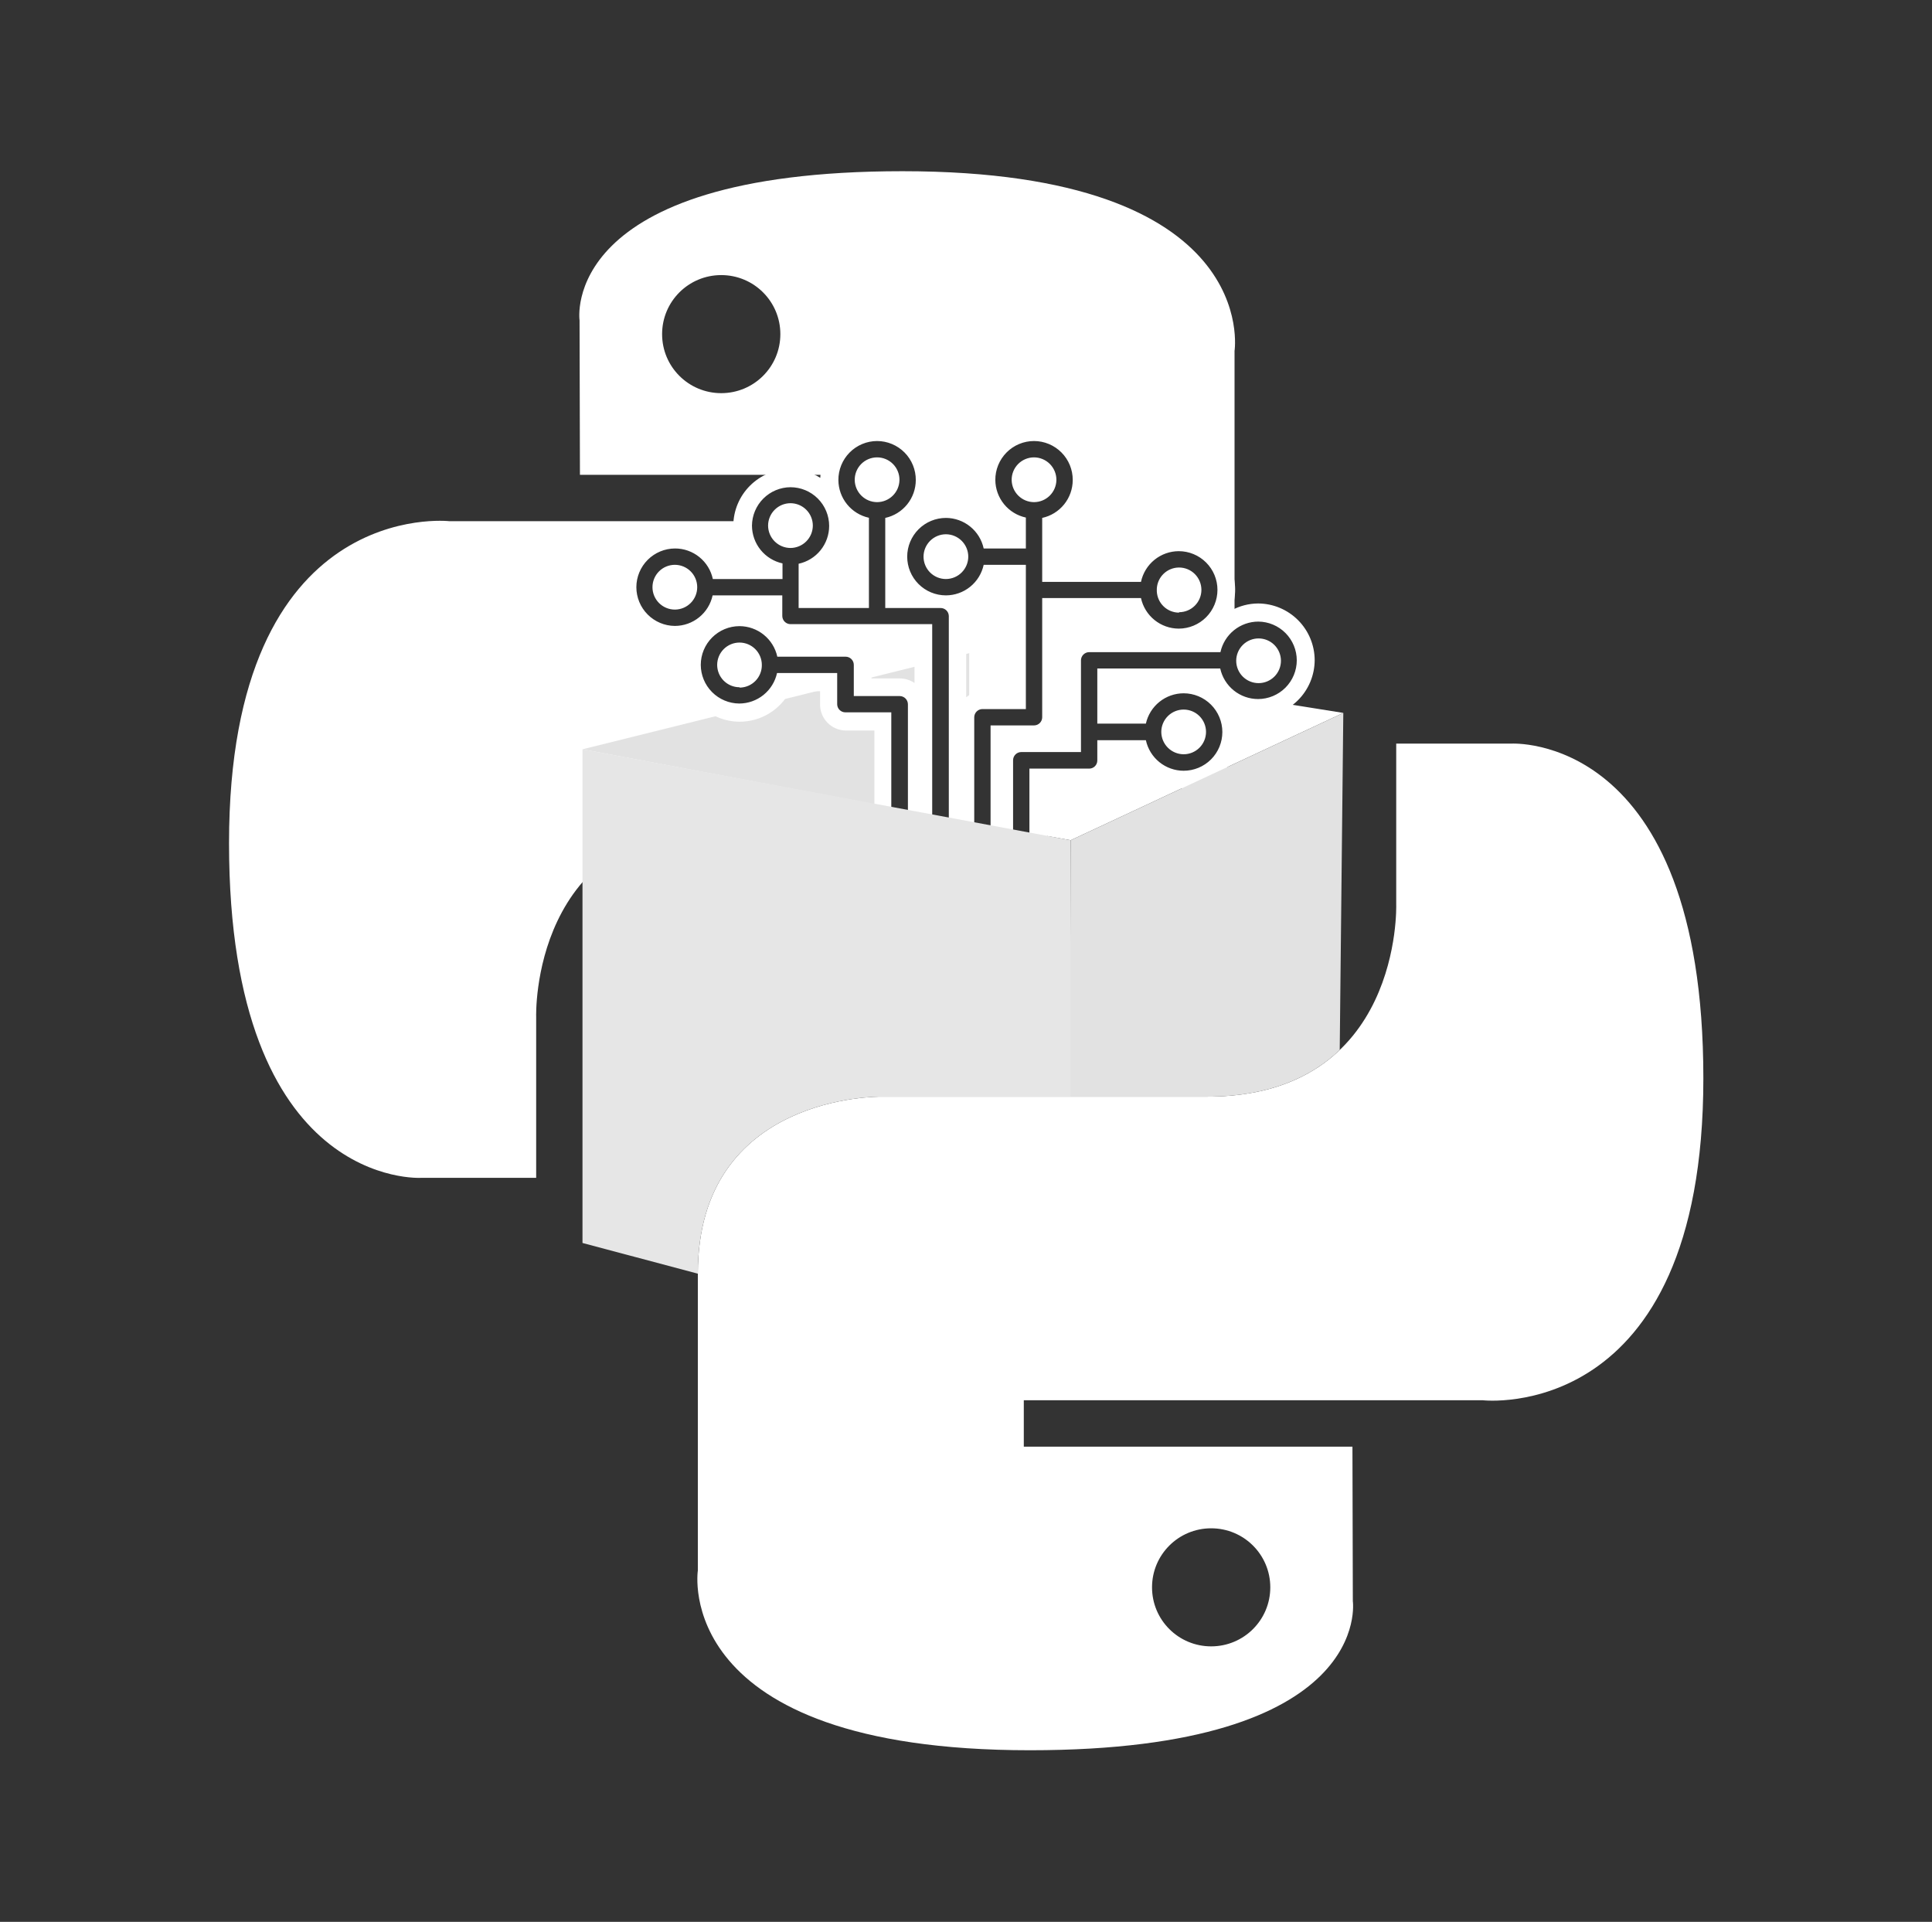 <svg width="1704" height="1695" viewBox="0 0 1704 1695" fill="none" xmlns="http://www.w3.org/2000/svg">
<rect x="0" y="0" width="1704" height="1695" fill="#333333" stroke="none"/>
<path fill-rule="evenodd" clip-rule="evenodd" d="M511.162 282.515C511.162 282.515 492.194 151 795.943 151C1113.37 151 1088.85 309.562 1088.85 309.562V545.237C1087.59 545.926 1086.36 546.681 1085.17 547.501C1078.19 552.306 1072.82 559.099 1069.74 566.999H959.759C955.772 566.999 951.948 568.584 949.129 571.405C946.31 574.225 944.727 578.051 944.727 582.04V654.992H899.819C895.827 655.025 892.01 656.639 889.204 659.482C886.399 662.324 884.833 666.163 884.85 670.158V727.434H880.403V647.032H910.842C914.829 647.032 918.652 645.447 921.471 642.627C924.291 639.806 925.874 635.98 925.874 631.991V534.723H999.342C1002.42 542.622 1007.79 549.415 1014.77 554.221C1021.75 559.026 1030.02 561.622 1038.49 561.672C1049.62 561.655 1060.3 557.217 1068.16 549.333C1076.03 541.448 1080.45 530.761 1080.45 519.618C1080.44 508.493 1076.01 497.828 1068.14 489.967C1060.27 482.106 1049.61 477.69 1038.49 477.69C1030.02 477.727 1021.76 480.31 1014.78 485.105C1007.8 489.9 1002.42 496.684 999.342 504.577H925.874V462.273C933.769 459.196 940.558 453.816 945.36 446.832C950.162 439.847 952.756 431.58 952.806 423.102C952.79 411.971 948.363 401.3 940.497 393.429C932.631 385.558 921.967 381.128 910.842 381.112C899.718 381.128 889.054 385.558 881.188 393.429C873.322 401.3 868.895 411.971 868.878 423.102C869.01 431.556 871.671 439.775 876.516 446.702C881.361 453.628 888.169 458.942 896.061 461.96V475.873H872.511C869.436 467.973 864.06 461.18 857.08 456.375C850.1 451.569 841.838 448.973 833.366 448.924C822.241 448.94 811.577 453.369 803.711 461.241C795.845 469.112 791.418 479.783 791.402 490.914C791.41 498.603 793.521 506.143 797.507 512.716C801.493 519.29 807.201 524.646 814.012 528.205H787.706V462.273C789.608 461.536 791.445 460.666 793.206 459.671H801.361V453.669C803.538 451.62 805.502 449.336 807.214 446.847C812.018 439.859 814.606 431.584 814.639 423.102C814.639 411.966 810.217 401.285 802.348 393.41C794.478 385.536 783.804 381.112 772.675 381.112C761.55 381.128 750.886 385.558 743.02 393.429C736.183 400.27 731.944 409.227 730.941 418.763H511.5L511.162 282.515ZM688.261 294.686C688.261 265.893 664.952 242.621 636.113 242.621C607.274 242.621 583.965 265.893 583.965 294.686C583.965 323.479 607.274 346.751 636.113 346.751C664.952 346.751 688.261 323.479 688.261 294.686Z" fill="white"/>
<path d="M783.623 418.763H761.243C761.835 417.133 762.779 415.636 764.028 414.387C766.256 412.158 769.273 410.898 772.424 410.881C775.58 410.881 778.607 412.136 780.839 414.369C782.091 415.622 783.036 417.126 783.623 418.763Z" fill="white"/>
<path d="M752.638 459.671H737.941C738.048 460.888 738.101 462.112 738.101 463.338C738.065 471.811 735.483 480.076 730.692 487.062C725.9 494.047 719.12 499.429 711.232 502.509V528.017H757.518V461.96C755.838 461.299 754.208 460.534 752.638 459.671Z" fill="white"/>
<path d="M684.713 459.671H707.374C707.728 460.807 707.912 462.001 707.912 463.213C707.896 466.366 706.637 469.385 704.409 471.615C702.181 473.844 699.163 475.104 696.012 475.121C692.867 475.104 689.856 473.842 687.638 471.611C685.42 469.38 684.175 466.36 684.175 463.213C684.175 462.001 684.359 460.808 684.713 459.671Z" fill="white"/>
<path d="M654.339 459.671H396.369C396.369 459.671 202 437.663 202 743.662C202 1049.66 371.65 1038.81 371.65 1038.81H472.897V896.814C472.897 896.814 467.44 727.434 639.838 727.434H777.372V635.751H744.74C742.764 635.759 740.806 635.376 738.978 634.623C737.151 633.87 735.49 632.762 734.093 631.364C732.695 629.966 731.588 628.304 730.836 626.476C730.083 624.647 729.7 622.687 729.709 620.71V601.093H690.25C687.172 608.986 681.794 615.77 674.813 620.565C667.832 625.36 659.572 627.943 651.105 627.98C639.975 627.98 629.301 623.556 621.432 615.681C613.562 607.806 609.141 597.126 609.141 585.989C609.157 574.857 613.584 564.186 621.45 556.315C629.316 548.444 639.98 544.015 651.105 543.998C659.577 544.048 667.839 546.644 674.819 551.449C681.799 556.255 687.175 563.048 690.25 570.947H744.74C748.722 570.964 752.536 572.554 755.351 575.371C758.167 578.188 759.756 582.005 759.772 585.989V605.668H792.404C796.386 605.685 800.199 607.275 803.015 610.092C805.83 612.909 807.419 616.725 807.436 620.71V727.434H813.261V557.974H696.137C692.156 557.958 688.342 556.368 685.527 553.55C682.711 550.733 681.122 546.917 681.106 542.933V532.592H633.379C630.293 540.496 624.906 547.292 617.915 552.097C610.924 556.902 602.652 559.495 594.171 559.541C583.047 559.524 572.383 555.095 564.517 547.224C556.651 539.353 552.224 528.682 552.208 517.55C552.224 506.419 556.651 495.748 564.517 487.877C572.383 480.005 583.047 475.576 594.171 475.56C602.652 475.605 610.924 478.199 617.915 483.004C624.906 487.809 630.293 494.604 633.379 502.509H681.106C673.211 499.432 666.422 494.052 661.62 487.068C656.818 480.083 654.223 471.816 654.174 463.338C654.175 462.109 654.231 460.886 654.339 459.671Z" fill="white"/>
<path d="M850.339 727.434H843.45V542.933C843.397 540.955 842.955 539.007 842.149 537.2C841.343 535.393 840.189 533.763 838.752 532.404C846.196 531.361 853.226 528.348 859.117 523.676C865.008 519.004 869.545 512.844 872.261 505.83H895.811V617.388H865.371C861.417 617.388 857.621 618.947 854.808 621.727C851.994 624.507 850.389 628.285 850.339 632.241V727.434Z" fill="white"/>
<path d="M914.6 727.434H927.328C927.328 727.434 994.337 728.515 1042.03 686.943C1033.85 686.744 1025.88 684.169 1019.12 679.521C1012.13 674.715 1006.74 667.915 1003.66 660.005H974.54V670.033C974.54 674.022 972.956 677.848 970.137 680.669C967.318 683.49 963.495 685.075 959.508 685.075H914.6V727.434Z" fill="white"/>
<path d="M1080.85 627.237C1081.99 623.654 1083.03 619.943 1083.94 616.1C1077.31 611.326 1072.2 604.72 1069.24 597.082H974.54V629.922H1003.66C1006.75 622.018 1012.14 615.223 1019.13 610.418C1026.12 605.613 1034.39 603.019 1042.87 602.973C1053.99 602.99 1064.65 607.421 1072.5 615.294C1075.99 618.791 1078.8 622.841 1080.85 627.237Z" fill="white"/>
<path d="M1034.48 636.71C1036.71 634.49 1039.73 633.244 1042.87 633.244C1044.43 633.244 1045.97 633.551 1047.4 634.146C1048.84 634.741 1050.14 635.614 1051.24 636.714C1052.34 637.813 1053.21 639.119 1053.81 640.556C1054.4 641.993 1054.71 643.534 1054.71 645.089C1054.71 648.237 1053.46 651.256 1051.25 653.487C1049.03 655.719 1046.02 656.981 1042.87 656.997C1039.72 656.997 1036.69 655.743 1034.46 653.509C1032.23 651.276 1030.97 648.247 1030.97 645.089C1030.99 641.942 1032.25 638.929 1034.48 636.71Z" fill="white"/>
<path d="M646.551 575.05C647.994 574.452 649.542 574.144 651.105 574.144C654.261 574.144 657.288 575.398 659.519 577.631C661.751 579.865 663.005 582.893 663.005 586.052C663.005 589.21 661.751 592.238 659.519 594.472C657.288 596.705 654.261 597.959 651.105 597.959C649.542 597.959 647.994 597.651 646.551 597.053C645.107 596.455 643.795 595.577 642.69 594.472C641.585 593.366 640.708 592.053 640.11 590.608C639.512 589.164 639.204 587.615 639.204 586.052C639.204 584.488 639.512 582.939 640.11 581.495C640.708 580.05 641.585 578.737 642.69 577.631C643.795 576.526 645.107 575.649 646.551 575.05Z" fill="white"/>
<path d="M1030.73 528.832C1028.59 526.941 1027.2 524.335 1026.84 521.499C1026.88 520.956 1026.88 520.412 1026.84 519.869C1026.88 519.348 1026.88 518.824 1026.84 518.302C1027.22 515.472 1028.6 512.873 1030.74 510.984C1032.88 509.095 1035.63 508.044 1038.49 508.024C1041.63 508.024 1044.65 509.27 1046.88 511.49C1049.11 513.709 1050.37 516.722 1050.39 519.869C1050.39 523.027 1049.13 526.056 1046.9 528.289C1044.67 530.522 1041.64 531.777 1038.49 531.777C1035.63 531.77 1032.87 530.723 1030.73 528.832Z" fill="white"/>
<path d="M585.65 509.148C587.878 506.919 590.895 505.659 594.046 505.642C595.609 505.642 597.156 505.95 598.6 506.549C600.044 507.147 601.356 508.024 602.461 509.13C603.566 510.236 604.443 511.549 605.041 512.993C605.639 514.438 605.946 515.986 605.946 517.55C605.946 519.114 605.639 520.662 605.041 522.107C604.443 523.552 603.566 524.865 602.461 525.97C601.356 527.076 600.044 527.953 598.6 528.552C597.156 529.15 595.609 529.458 594.046 529.458C590.895 529.442 587.878 528.182 585.65 525.952C583.421 523.723 582.162 520.703 582.146 517.55C582.162 514.397 583.421 511.378 585.65 509.148Z" fill="white"/>
<path d="M824.719 482.199C826.947 479.969 829.964 478.71 833.115 478.693C836.266 478.71 839.284 479.969 841.512 482.199C843.74 484.429 844.999 487.448 845.015 490.601C845.015 493.759 843.762 496.788 841.53 499.021C839.298 501.254 836.271 502.509 833.115 502.509C829.959 502.509 826.932 501.254 824.7 499.021C822.469 496.788 821.215 493.759 821.215 490.601C821.231 487.448 822.49 484.429 824.719 482.199Z" fill="white"/>
<path d="M902.428 414.369C904.659 412.136 907.686 410.881 910.842 410.881C913.998 410.881 917.025 412.136 919.257 414.369C921.489 416.602 922.743 419.631 922.743 422.789C922.726 425.942 921.467 428.961 919.239 431.191C917.011 433.421 913.993 434.68 910.842 434.697C907.691 434.68 904.674 433.421 902.446 431.191C900.218 428.961 898.959 425.942 898.942 422.789C898.942 419.631 900.196 416.602 902.428 414.369Z" fill="white"/>
<path d="M812.917 586.513L759.429 599.804V606.007H792.061C796.042 606.024 799.856 607.614 802.672 610.431C805.487 613.248 807.076 617.065 807.093 621.049V716.01L812.917 717.105V586.513Z" fill="#E2E2E2"/>
<path d="M849.996 724.078L843.106 722.782V579.012L854.99 576.059V621.572C854.811 621.732 854.636 621.897 854.465 622.066C851.651 624.846 850.045 628.624 849.996 632.581V724.078Z" fill="#E2E2E2"/>
<path d="M777.029 710.357V636.09H744.397C742.421 636.099 740.462 635.715 738.635 634.962C736.807 634.209 735.147 633.102 733.75 631.703C732.352 630.305 731.245 628.643 730.493 626.815C729.74 624.986 729.357 623.026 729.365 621.049V607.274L674.446 620.921C667.47 625.705 659.219 628.283 650.761 628.319C649.108 628.319 647.464 628.221 645.839 628.029L513.751 660.85L777.029 710.357Z" fill="#E2E2E2"/>
<path d="M914.257 735.661L944.307 741.058L1184.78 628.767L1127.46 619.606C1121.52 622.708 1114.87 624.371 1108.04 624.371C1099.57 624.338 1091.3 621.749 1084.31 616.941C1082.07 615.396 1079.99 613.646 1078.1 611.718L1064.45 609.536C1067.23 611.246 1069.82 613.287 1072.16 615.633C1080.02 623.506 1084.43 634.177 1084.43 645.303C1084.43 656.429 1080.02 667.1 1072.16 674.973C1064.31 682.846 1053.65 687.277 1042.53 687.294C1034.05 687.257 1025.77 684.667 1018.78 679.86C1011.79 675.054 1006.4 668.254 1003.32 660.345H974.197V670.372C974.197 674.362 972.613 678.187 969.794 681.008C966.975 683.829 963.151 685.414 959.165 685.414H914.257V735.661Z" fill="white"/>
<path d="M1032.86 604.487L988.65 597.421H974.197V630.262H1003.32C1006.41 622.357 1011.79 615.562 1018.79 610.757C1023.08 607.808 1027.85 605.692 1032.86 604.487Z" fill="white"/>
<path d="M944.383 590.346L925.531 587.333V632.33C925.531 636.319 923.947 640.145 921.128 642.966C918.309 645.787 914.486 647.371 910.499 647.371H880.06V729.519L884.507 730.318V670.498C884.49 666.503 886.056 662.664 888.861 659.821C891.667 656.979 895.483 655.364 899.476 655.331H944.383V590.346Z" fill="white"/>
<path d="M854.99 621.571C857.741 619.102 861.314 617.727 865.028 617.727H895.467V582.528L854.99 576.059V621.571Z" fill="white"/>
<path d="M1034.14 637.049C1036.37 634.829 1039.38 633.583 1042.53 633.583C1044.08 633.583 1045.62 633.89 1047.06 634.485C1048.5 635.08 1049.8 635.953 1050.9 637.053C1052 638.153 1052.87 639.459 1053.47 640.896C1054.06 642.333 1054.37 643.873 1054.37 645.429C1054.37 648.576 1053.12 651.595 1050.9 653.827C1048.68 656.058 1045.67 657.32 1042.53 657.336C1039.37 657.336 1036.35 656.082 1034.11 653.849C1031.88 651.616 1030.63 648.587 1030.63 645.429C1030.65 642.281 1031.91 639.269 1034.14 637.049Z" fill="white"/>
<path d="M912.002 388.972C916.509 388.98 920.969 389.879 925.128 391.618C929.286 393.357 933.059 395.902 936.232 399.105C939.404 402.308 941.912 406.108 943.612 410.284C945.312 414.461 946.17 418.932 946.137 423.442C946.115 431.238 943.433 438.793 938.536 444.856C933.638 450.919 926.818 455.127 919.205 456.784V513.189H1006.33C1007.95 505.542 1012.14 498.683 1018.2 493.756C1024.27 488.828 1031.84 486.131 1039.65 486.115C1048.69 486.115 1057.36 489.705 1063.76 496.097C1070.16 502.489 1073.77 511.161 1073.78 520.209C1073.78 529.273 1070.19 537.968 1063.79 544.383C1057.39 550.799 1048.71 554.411 1039.65 554.428C1031.86 554.406 1024.31 551.723 1018.25 546.822C1012.19 541.921 1007.98 535.097 1006.33 527.479H919.205V632.581C919.205 634.492 918.446 636.326 917.095 637.677C915.744 639.029 913.912 639.788 912.002 639.788H873.671V791.958C873.736 792.415 873.736 792.879 873.671 793.336L861.896 855.257L893.525 790.328V670.498C893.525 668.586 894.284 666.753 895.635 665.401C896.986 664.05 898.818 663.29 900.728 663.29H953.402V582.38C953.419 580.474 954.183 578.65 955.53 577.302C956.877 575.954 958.7 575.189 960.605 575.173H1076.41C1078.08 567.549 1082.3 560.724 1088.37 555.824C1094.44 550.924 1102 548.242 1109.8 548.223C1118.81 548.289 1127.44 551.915 1133.79 558.312C1140.15 564.709 1143.73 573.359 1143.74 582.38C1143.73 591.434 1140.12 600.112 1133.73 606.514C1127.33 612.916 1118.66 616.52 1109.61 616.537C1101.81 616.529 1094.24 613.852 1088.17 608.95C1082.1 604.048 1077.88 597.216 1076.22 589.587H967.808V638.221H1010.65C1012.34 630.638 1016.56 623.857 1022.62 618.993C1028.67 614.129 1036.2 611.473 1043.97 611.46C1053.02 611.477 1061.69 615.081 1068.09 621.483C1074.49 627.885 1078.09 636.563 1078.1 645.617C1078.1 654.676 1074.51 663.364 1068.11 669.769C1061.7 676.175 1053.02 679.773 1043.97 679.773C1036.17 679.763 1028.62 677.084 1022.56 672.181C1016.5 667.278 1012.29 660.448 1010.65 652.824H967.808V670.686C967.816 671.635 967.635 672.576 967.276 673.454C966.917 674.332 966.387 675.13 965.717 675.801C965.046 676.472 964.249 677.002 963.371 677.362C962.494 677.721 961.553 677.902 960.605 677.893H907.931V791.958C907.934 793.067 907.677 794.162 907.179 795.154L854.693 902.011H834.4L786.737 794.903C786.313 793.98 786.099 792.974 786.11 791.958V628.256H745.587C743.677 628.256 741.844 627.497 740.494 626.145C739.143 624.794 738.384 622.961 738.384 621.049V593.598H685.334C683.664 601.215 679.444 608.033 673.373 612.923C667.302 617.812 659.744 620.48 651.951 620.485C642.957 620.403 634.358 616.778 628.016 610.397C621.674 604.015 618.099 595.391 618.067 586.391C618.083 577.337 621.685 568.659 628.083 562.257C634.481 555.855 643.153 552.251 652.201 552.234C660 552.253 667.559 554.935 673.629 559.835C679.699 564.735 683.917 571.56 685.585 579.184H745.837C746.783 579.184 747.72 579.37 748.594 579.732C749.468 580.094 750.262 580.625 750.93 581.295C751.599 581.964 752.13 582.758 752.492 583.633C752.854 584.507 753.04 585.445 753.04 586.391V613.904H793.563C795.469 613.921 797.291 614.685 798.638 616.033C799.986 617.382 800.75 619.205 800.766 621.112V790.328L830.579 858.14L822.187 793.211C822.156 792.899 822.156 792.584 822.187 792.271V550.48H697.172C695.266 550.463 693.444 549.699 692.097 548.35C690.749 547.002 689.985 545.179 689.969 543.272V525.097H628.526C626.882 532.721 622.679 539.551 616.617 544.454C610.556 549.357 603 552.036 595.206 552.046C586.19 551.98 577.566 548.354 571.208 541.958C564.851 535.561 561.275 526.911 561.259 517.89C561.275 508.836 564.877 500.158 571.275 493.756C577.673 487.354 586.345 483.75 595.394 483.733C603.191 483.732 610.753 486.407 616.817 491.311C622.881 496.216 627.08 503.053 628.714 510.682H690.157V496.894C682.544 495.238 675.724 491.03 670.826 484.967C665.928 478.903 663.247 471.349 663.225 463.552C663.323 454.585 666.935 446.015 673.284 439.686C679.632 433.357 688.21 429.774 697.172 429.709C706.225 429.709 714.907 433.308 721.309 439.713C727.71 446.119 731.307 454.807 731.307 463.866C731.296 471.665 728.619 479.226 723.719 485.291C718.82 491.357 711.993 495.562 704.374 497.208V536.253H766.381V456.658C758.788 455.007 751.984 450.817 747.089 444.78C742.194 438.742 739.499 431.216 739.449 423.442C739.416 418.932 740.274 414.461 741.974 410.284C743.674 406.108 746.182 402.308 749.354 399.105C752.526 395.902 756.3 393.357 760.458 391.618C764.616 389.879 769.077 388.98 773.584 388.972C778.09 388.98 782.551 389.879 786.709 391.618C790.868 393.357 794.641 395.902 797.813 399.105C800.986 402.308 803.494 406.108 805.194 410.284C806.893 414.461 807.751 418.932 807.718 423.442C807.697 431.238 805.015 438.793 800.117 444.856C795.22 450.919 788.4 455.127 780.786 456.784V536.253H829.327C830.283 536.211 831.238 536.36 832.136 536.692C833.034 537.023 833.857 537.531 834.557 538.184C835.257 538.838 835.819 539.624 836.212 540.498C836.604 541.372 836.819 542.315 836.843 543.272V791.519L846.05 861.65L859.265 791.268V632.581C859.282 630.674 860.046 628.851 861.393 627.503C862.74 626.154 864.563 625.39 866.468 625.373H904.799V498.148H867.595C865.951 505.771 861.748 512.602 855.687 517.505C849.625 522.407 842.069 525.087 834.275 525.097C825.222 525.097 816.539 521.498 810.138 515.093C803.736 508.687 800.14 499.999 800.14 490.94C800.156 481.887 803.758 473.208 810.156 466.806C816.554 460.404 825.227 456.8 834.275 456.784C842.066 456.806 849.616 459.489 855.675 464.39C861.735 469.291 865.94 476.115 867.595 483.733H904.799V456.47C897.233 454.836 890.446 450.678 885.552 444.676C880.658 438.675 877.949 431.187 877.867 423.442C877.826 418.93 878.678 414.455 880.375 410.274C882.072 406.094 884.58 402.292 887.754 399.087C890.927 395.882 894.704 393.338 898.866 391.601C903.028 389.865 907.493 388.972 912.002 388.972V388.972ZM912.002 442.87C917.176 442.855 922.138 440.813 925.825 437.181C929.513 433.55 931.633 428.618 931.731 423.442C931.764 420.825 931.279 418.228 930.303 415.8C929.327 413.373 927.88 411.163 926.046 409.298C924.211 407.433 922.026 405.95 919.615 404.936C917.205 403.921 914.617 403.395 912.002 403.387C909.384 403.386 906.793 403.907 904.379 404.919C901.965 405.93 899.776 407.413 897.939 409.279C896.103 411.146 894.656 413.359 893.684 415.791C892.711 418.222 892.231 420.823 892.273 423.442C892.371 428.618 894.491 433.55 898.178 437.181C901.866 440.813 906.828 442.855 912.002 442.87V442.87ZM773.584 442.87C778.757 442.855 783.72 440.813 787.407 437.181C791.095 433.55 793.215 428.618 793.313 423.442C793.355 420.823 792.875 418.222 791.902 415.791C790.929 413.359 789.482 411.146 787.646 409.279C785.81 407.413 783.621 405.93 781.207 404.919C778.792 403.907 776.201 403.386 773.584 403.387C770.966 403.386 768.375 403.907 765.961 404.919C763.546 405.93 761.357 407.413 759.521 409.279C757.685 411.146 756.238 413.359 755.265 415.791C754.292 418.222 753.813 420.823 753.854 423.442C753.953 428.618 756.072 433.55 759.76 437.181C763.448 440.813 768.41 442.855 773.584 442.87V442.87ZM697.172 483.294C702.399 483.278 707.408 481.193 711.104 477.494C714.801 473.795 716.884 468.783 716.901 463.552C716.901 458.317 714.822 453.295 711.122 449.593C707.422 445.89 702.404 443.81 697.172 443.81C691.944 443.827 686.936 445.912 683.239 449.611C679.543 453.31 677.459 458.322 677.442 463.552C677.459 468.783 679.543 473.795 683.239 477.494C686.936 481.193 691.944 483.278 697.172 483.294V483.294ZM834.275 510.682C839.502 510.666 844.511 508.581 848.207 504.882C851.904 501.183 853.988 496.171 854.004 490.94C853.988 485.71 851.904 480.698 848.207 476.999C844.511 473.3 839.502 471.215 834.275 471.198C829.047 471.215 824.039 473.3 820.342 476.999C816.646 480.698 814.562 485.71 814.545 490.94C814.545 496.176 816.624 501.198 820.324 504.9C824.024 508.602 829.042 510.682 834.275 510.682V510.682ZM595.206 537.632C600.438 537.632 605.456 535.552 609.156 531.849C612.856 528.147 614.935 523.126 614.935 517.89C614.935 512.654 612.856 507.632 609.156 503.93C605.456 500.228 600.438 498.148 595.206 498.148C589.973 498.148 584.955 500.228 581.255 503.93C577.555 507.632 575.476 512.654 575.476 517.89C575.476 523.126 577.555 528.147 581.255 531.849C584.955 535.552 589.973 537.632 595.206 537.632ZM1039.9 539.95C1045.13 539.95 1050.15 537.871 1053.85 534.168C1057.55 530.466 1059.63 525.444 1059.63 520.209C1059.61 514.984 1057.52 509.978 1053.83 506.289C1050.13 502.601 1045.12 500.529 1039.9 500.529C1034.84 500.54 1029.98 502.5 1026.33 506.001C1022.68 509.502 1020.52 514.276 1020.29 519.331C1020.32 519.686 1020.32 520.042 1020.29 520.397C1020.33 520.772 1020.33 521.149 1020.29 521.525C1020.52 526.58 1022.68 531.353 1026.33 534.855C1029.98 538.356 1034.84 540.315 1039.9 540.327V539.95ZM1110.05 602.498C1115.28 602.498 1120.3 600.418 1124 596.716C1127.7 593.013 1129.78 587.992 1129.78 582.756C1129.76 577.531 1127.67 572.526 1123.98 568.837C1120.28 565.148 1115.27 563.077 1110.05 563.077C1104.82 563.077 1099.82 565.148 1096.12 568.837C1092.42 572.526 1090.33 577.531 1090.32 582.756C1090.32 587.992 1092.4 593.013 1096.1 596.716C1099.8 600.418 1104.81 602.498 1110.05 602.498V602.498ZM652.452 606.446C655.048 606.414 657.613 605.868 659.998 604.842C662.383 603.816 664.543 602.328 666.352 600.465C668.162 598.602 669.586 596.4 670.543 593.984C671.501 591.569 671.972 588.989 671.931 586.391C671.914 581.166 669.828 576.161 666.13 572.472C662.432 568.783 657.423 566.712 652.201 566.712C646.991 566.728 641.998 568.807 638.313 572.494C634.629 576.181 632.551 581.177 632.535 586.391C632.535 591.616 634.605 596.628 638.291 600.329C641.978 604.029 646.98 606.116 652.201 606.133L652.452 606.446ZM1043.97 665.233C1049.2 665.233 1054.22 663.153 1057.92 659.451C1061.62 655.749 1063.7 650.727 1063.7 645.491C1063.68 640.266 1061.6 635.261 1057.9 631.572C1054.2 627.883 1049.19 625.812 1043.97 625.812C1038.75 625.812 1033.74 627.883 1030.04 631.572C1026.34 635.261 1024.26 640.266 1024.24 645.491C1024.26 650.722 1026.34 655.734 1030.04 659.433C1033.73 663.132 1038.74 665.217 1043.97 665.233V665.233ZM912.002 373.304C898.713 373.304 885.968 378.586 876.572 387.989C867.175 397.391 861.896 410.144 861.896 423.442C862.001 432.508 864.562 441.375 869.304 449.101C874.047 456.826 880.794 463.12 888.828 467.313V468.065H878.118C873.928 460.026 867.638 453.274 859.917 448.529C852.197 443.783 843.335 441.221 834.275 441.116C829.063 441.118 823.884 441.942 818.93 443.56C821.818 437.244 823.334 430.387 823.377 423.442C823.377 410.198 818.141 397.493 808.812 388.099C799.483 378.705 786.818 373.386 773.584 373.304C760.635 373.293 748.185 378.299 738.843 387.273C729.502 396.246 723.995 408.489 723.477 421.436C715.518 416.385 706.284 413.711 696.859 413.728C683.624 413.727 670.926 418.967 661.538 428.302C652.151 437.637 646.835 450.309 646.752 463.552C646.832 474.978 650.81 486.034 658.026 494.889H638.798C634.578 486.794 628.229 480.006 620.437 475.256C612.644 470.507 603.703 467.977 594.579 467.939C581.29 467.939 568.546 473.222 559.149 482.625C549.752 492.027 544.473 504.78 544.473 518.078C544.473 531.375 549.752 544.128 559.149 553.531C568.546 562.933 581.29 568.216 594.579 568.216C598.42 568.202 602.245 567.739 605.978 566.837C603.483 573.048 602.269 579.699 602.408 586.391C602.408 599.688 607.687 612.441 617.084 621.844C626.481 631.247 639.226 636.529 652.515 636.529C661.632 636.498 670.569 633.977 678.361 629.239C686.153 624.501 692.505 617.726 696.733 609.643H723.29V621.425C723.306 627.487 725.72 633.296 730.004 637.582C734.287 641.869 740.092 644.284 746.15 644.301H771.204V791.958C771.189 795.152 771.851 798.313 773.145 801.233L820.558 908.341L824.692 917.679H864.965L869.224 908.905L921.773 802.361C923.149 799.073 923.769 795.518 923.589 791.958V693.373H960.605C963.609 693.382 966.586 692.796 969.363 691.649C972.141 690.502 974.664 688.818 976.788 686.692C978.913 684.566 980.597 682.041 981.743 679.262C982.888 676.483 983.474 673.504 983.466 670.498V668.304H999.688C1003.88 676.343 1010.17 683.095 1017.89 687.84C1025.61 692.586 1034.47 695.148 1043.53 695.254C1056.77 695.254 1069.46 690.014 1078.85 680.679C1088.24 671.344 1093.55 658.672 1093.64 645.429C1093.64 639.614 1092.62 633.845 1090.63 628.382C1096.58 630.894 1102.97 632.193 1109.42 632.205C1122.66 632.205 1135.35 626.966 1144.74 617.631C1154.13 608.296 1159.44 595.623 1159.53 582.38C1159.53 569.137 1154.29 556.431 1144.96 547.037C1135.63 537.643 1122.97 532.325 1109.73 532.242C1101.36 532.271 1093.12 534.427 1085.81 538.509C1088.22 532.536 1089.43 526.148 1089.38 519.707C1089.28 506.529 1084 493.92 1074.68 484.607C1065.36 475.294 1052.75 470.027 1039.58 469.945C1030.47 469.977 1021.53 472.497 1013.74 477.235C1005.95 481.973 999.594 488.748 995.366 496.832H934.8V467.313C942.904 463.171 949.728 456.899 954.539 449.17C959.35 441.441 961.967 432.546 962.108 423.442C962.108 410.144 956.829 397.391 947.432 387.989C938.036 378.586 925.291 373.304 912.002 373.304ZM720.033 507.737C727.884 503.646 734.512 497.548 739.242 490.062C743.973 482.576 746.637 473.97 746.965 465.119C748.159 465.947 749.415 466.68 750.723 467.313V520.397H720.033V507.862V507.737ZM878.431 514.004H889.141V609.893H866.468C861.263 609.876 856.215 611.67 852.188 614.97V543.272C852.183 541.371 851.951 539.478 851.499 537.632C863.11 533.299 872.706 524.814 878.431 513.816V514.004ZM934.8 543.335H995.366C998.732 549.696 1003.41 555.27 1009.08 559.692H960.542C954.484 559.709 948.679 562.124 944.395 566.411C940.112 570.697 937.698 576.506 937.681 582.568V647.81H929.101C932.788 643.671 934.818 638.314 934.8 632.769V543.147V543.335ZM756.485 566.336H806.591V602.373C802.789 599.772 798.294 598.375 793.689 598.362H768.636V586.391C768.637 582.239 767.506 578.166 765.365 574.61C763.224 571.053 760.154 568.149 756.485 566.21V566.336ZM983.466 605.193H1014.78C1008.49 609.746 1003.32 615.685 999.688 622.553H983.341V605.193H983.466Z" fill="white"/>
<path d="M908.4 1543.66C1212.15 1543.66 1193.18 1412.15 1193.18 1412.15L1192.84 1275.9H902.982V1234.99H1307.97C1307.97 1234.99 1502.34 1257 1502.34 950.999C1502.34 645 1332.69 655.851 1332.69 655.851H1231.45V797.847C1231.45 797.847 1236.9 967.227 1064.51 967.227C892.107 967.227 777.015 967.227 777.015 967.227C777.015 967.227 615.492 964.62 615.492 1123.08C615.492 1281.55 615.492 1385.1 615.492 1385.1C615.492 1385.1 590.969 1543.66 908.4 1543.66ZM1068.23 1452.04C1039.39 1452.04 1016.08 1428.77 1016.08 1399.97C1016.08 1371.18 1039.39 1347.91 1068.23 1347.91C1097.07 1347.91 1120.38 1371.18 1120.38 1399.97C1120.38 1428.77 1097.07 1452.04 1068.23 1452.04Z" fill="white"/>
<path d="M945.152 967.227H777.015C777.015 967.227 615.492 964.62 615.492 1123.08V1123.34L513.751 1096.26V660.85L944.307 741.058C944.606 801.798 944.952 886.47 945.152 967.227Z" fill="#E6E6E6"/>
<path d="M1181.62 926.065L1184.78 628.767L944.307 741.058V967.227H1064.51C1119.85 967.227 1156.87 949.77 1181.62 926.065Z" fill="#E2E2E2"/>
</svg>
